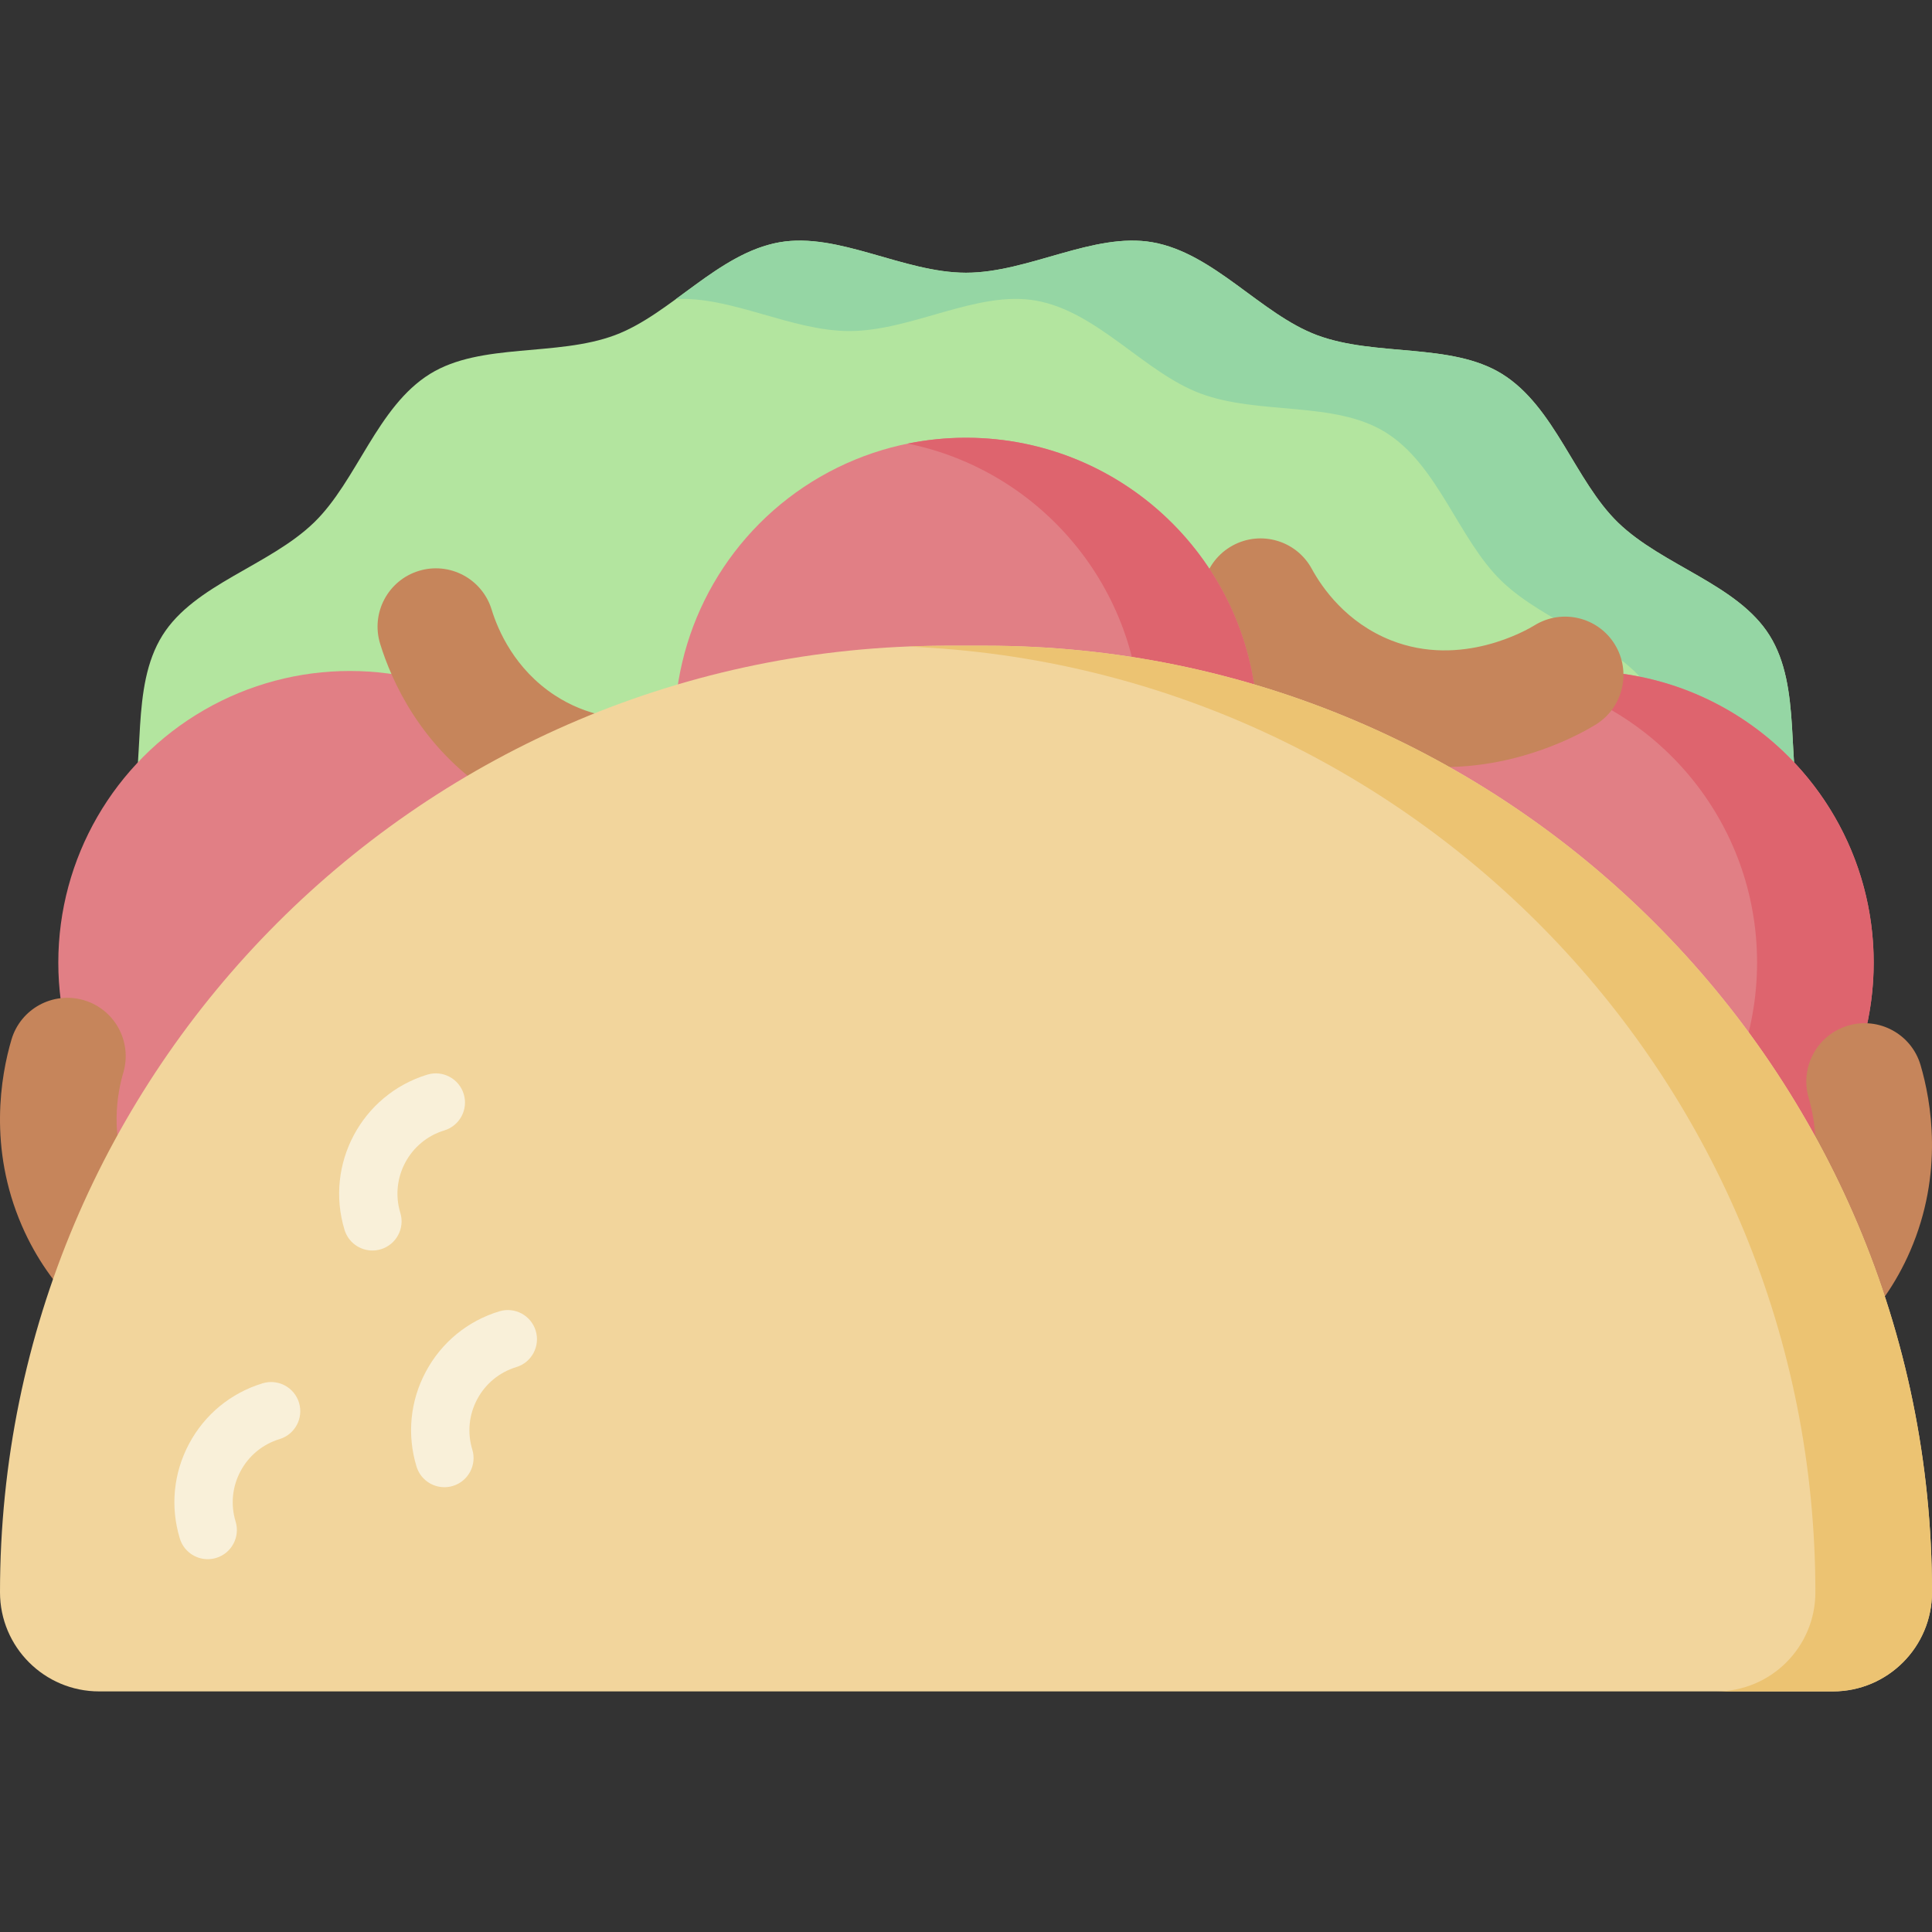 <svg id="Capa_1" enable-background="new 0 0 512 512" height="512" viewBox="0 0 512 512" width="512" xmlns="http://www.w3.org/2000/svg"><rect x="0" y="0" width="512" height="512" fill="#333333" stroke="none"/><g><g><path d="m19.861 269.696c0-16.528 9.816-36.829 14.356-52.174 4.59-15.513.191-35.335 8.845-49.154 8.479-13.538 28.307-18.424 40.138-29.874 11.423-11.055 16.731-30.728 30.78-39.418 13.502-8.351 33.521-4.468 49.006-10.261 14.86-5.559 27.293-21.733 43.587-24.607 15.604-2.752 32.851 8.069 49.427 8.069 16.575 0 33.822-10.821 49.426-8.069 16.295 2.874 28.728 19.048 43.588 24.607 15.485 5.793 35.504 1.91 49.006 10.261 14.049 8.689 19.358 28.363 30.78 39.418 11.831 11.45 31.659 16.337 40.138 29.875 8.655 13.819 4.255 33.641 8.845 49.153 4.54 15.344 14.356 35.646 14.356 52.173-32.548 8.024-35.002-12.182-68.524-12.182s-33.522 12.362-67.044 12.362c-33.521 0-33.521-12.362-67.041-12.362-33.522 0-33.522 12.362-67.044 12.362-33.523 0-33.523-12.362-67.046-12.362-33.525 0-32.997 7.784-66.216 12.306-34.539 4.702-36.813 7.901-69.363-.123z" fill="#b3e59f"/></g><g><path d="m477.783 217.523c-4.59-15.513-.19-35.334-8.845-49.153-8.479-13.538-28.307-18.425-40.138-29.875-11.423-11.055-16.731-30.728-30.78-39.418-13.502-8.351-33.521-4.468-49.006-10.261-14.86-5.559-27.294-21.733-43.589-24.607-15.604-2.753-32.851 8.069-49.426 8.069s-33.823-10.821-49.427-8.069c-10.146 1.79-18.796 8.736-27.466 15.065 14.677-.837 30.62 8.456 45.987 8.456 16.575 0 33.822-10.821 49.426-8.069 16.295 2.874 28.728 19.048 43.589 24.607 15.485 5.793 35.504 1.91 49.006 10.261 14.05 8.69 19.358 28.363 30.78 39.418 11.831 11.45 31.659 16.337 40.138 29.875 8.654 13.819 4.255 33.64 8.845 49.153 2.936 9.923 8.066 21.916 11.333 33.624 8.883 4.055 17.635 7.113 33.929 3.097 0-16.527-9.816-36.829-14.356-52.173z" fill="#95d6a4"/></g><circle cx="92.716" cy="255.08" fill="#e17f85" r="77.264"/><circle cx="419.284" cy="255.08" fill="#e17f85" r="77.264"/><path d="m419.284 177.816c-5.292 0-10.46.535-15.453 1.549 35.266 7.159 61.811 38.336 61.811 75.715s-26.545 68.556-61.811 75.715c4.993 1.014 10.16 1.548 15.453 1.548 42.672 0 77.264-34.592 77.264-77.264s-34.593-77.263-77.264-77.263z" fill="#de646e"/><g><path d="m382.722 203.275c-7.924 0-16.551-1.324-25.47-4.857-20.893-8.276-31.996-24.157-36.755-32.886-4.085-7.494-1.321-16.879 6.172-20.964 7.491-4.086 16.878-1.323 20.964 6.171 2.759 5.062 9.157 14.255 21.002 18.946 18.689 7.406 36.113-2.785 38.038-3.972 7.265-4.477 16.785-2.215 21.262 5.05s2.216 16.785-5.05 21.262c-3.856 2.375-19.648 11.25-40.163 11.25z" fill="#c6855b"/></g><g><path d="m491.655 352.941c5.603-5.603 10.767-12.64 14.575-21.444 8.922-20.625 5.543-39.706 2.736-49.244-2.411-8.187-11.001-12.87-19.188-10.459-8.186 2.408-12.87 10.999-10.46 19.187 1.629 5.531 3.605 16.554-1.454 28.247-7.978 18.452-27.505 23.567-29.706 24.089-8.302 1.971-13.435 10.302-11.463 18.605s10.302 13.435 18.605 11.463c4.406-1.047 21.848-5.937 36.355-20.444z" fill="#c6855b"/></g><g><path d="m20.345 346.208c-5.603-5.603-10.767-12.64-14.575-21.444-8.922-20.625-5.543-39.706-2.736-49.244 2.411-8.187 11.001-12.87 19.188-10.459 8.186 2.408 12.87 10.999 10.46 19.187-1.629 5.531-3.605 16.554 1.454 28.247 7.978 18.452 27.505 23.567 29.706 24.089 8.302 1.971 13.435 10.302 11.463 18.605s-10.302 13.435-18.605 11.463c-4.406-1.046-21.848-5.937-36.355-20.444z" fill="#c6855b"/></g><g><path d="m154.164 220.022c-7.764-1.584-15.953-4.606-23.985-9.85-18.817-12.285-26.521-30.065-29.44-39.57-2.504-8.159 2.079-16.803 10.238-19.307 8.157-2.506 16.802 2.078 19.307 10.237 1.691 5.512 6.123 15.797 16.791 22.761 16.831 10.993 35.941 4.49 38.064 3.712 8.013-2.934 16.889 1.185 19.823 9.198 2.934 8.014-1.184 16.889-9.198 19.823-4.252 1.558-21.499 7.097-41.6 2.996z" fill="#c6855b"/></g><circle cx="256" cy="193.269" fill="#e17f85" r="77.264"/><path d="m256 116.006c-5.292 0-10.46.535-15.453 1.549 35.266 7.159 61.811 38.336 61.811 75.715s-26.545 68.556-61.811 75.715c4.993 1.014 10.16 1.548 15.453 1.548 42.672 0 77.264-34.592 77.264-77.264s-34.592-77.263-77.264-77.263z" fill="#de646e"/><path d="m485.729 448.239h-459.458c-14.509 0-26.271-11.762-26.271-26.271 0-138.539 112.308-250.848 250.848-250.848h10.305c138.539 0 250.847 112.309 250.847 250.848 0 14.509-11.762 26.271-26.271 26.271z" fill="#f2d59c"/><path d="m261.152 171.12h-10.304c-3.452 0-6.883.089-10.301.227 133.761 5.405 240.547 115.533 240.547 250.621 0 14.509-11.762 26.271-26.271 26.271h30.905c14.509 0 26.271-11.762 26.271-26.271.001-138.539-112.307-250.848-250.847-250.848z" fill="#ecc372"/><g><g><path d="m98.693 331.4c-3.313 0-6.376-2.147-7.389-5.48-5.289-17.39 4.557-35.842 21.947-41.132 4.082-1.237 8.399 1.06 9.64 5.144 1.242 4.082-1.061 8.398-5.143 9.641-9.239 2.81-14.47 12.612-11.66 21.85 1.242 4.082-1.061 8.399-5.144 9.641-.749.228-1.507.336-2.251.336z" fill="#f9f0d9"/></g><g><path d="m55.044 413.2c-3.312 0-6.375-2.147-7.389-5.48-2.562-8.425-1.69-17.343 2.455-25.112s11.068-13.458 19.492-16.02c4.08-1.238 8.398 1.061 9.64 5.145 1.241 4.082-1.062 8.398-5.144 9.64-4.476 1.361-8.153 4.383-10.356 8.51-2.202 4.128-2.665 8.865-1.304 13.34 1.242 4.083-1.061 8.399-5.144 9.641-.748.228-1.505.336-2.25.336z" fill="#f9f0d9"/></g></g><g><path d="m117.769 394.125c-3.313 0-6.376-2.147-7.389-5.48-2.562-8.425-1.69-17.343 2.455-25.112s11.068-13.458 19.492-16.02c4.086-1.239 8.399 1.062 9.64 5.145 1.241 4.082-1.062 8.398-5.144 9.64-4.476 1.361-8.153 4.383-10.356 8.51-2.202 4.128-2.665 8.865-1.304 13.34 1.242 4.082-1.061 8.399-5.144 9.641-.749.227-1.506.336-2.25.336z" fill="#f9f0d9"/></g></g></svg>
